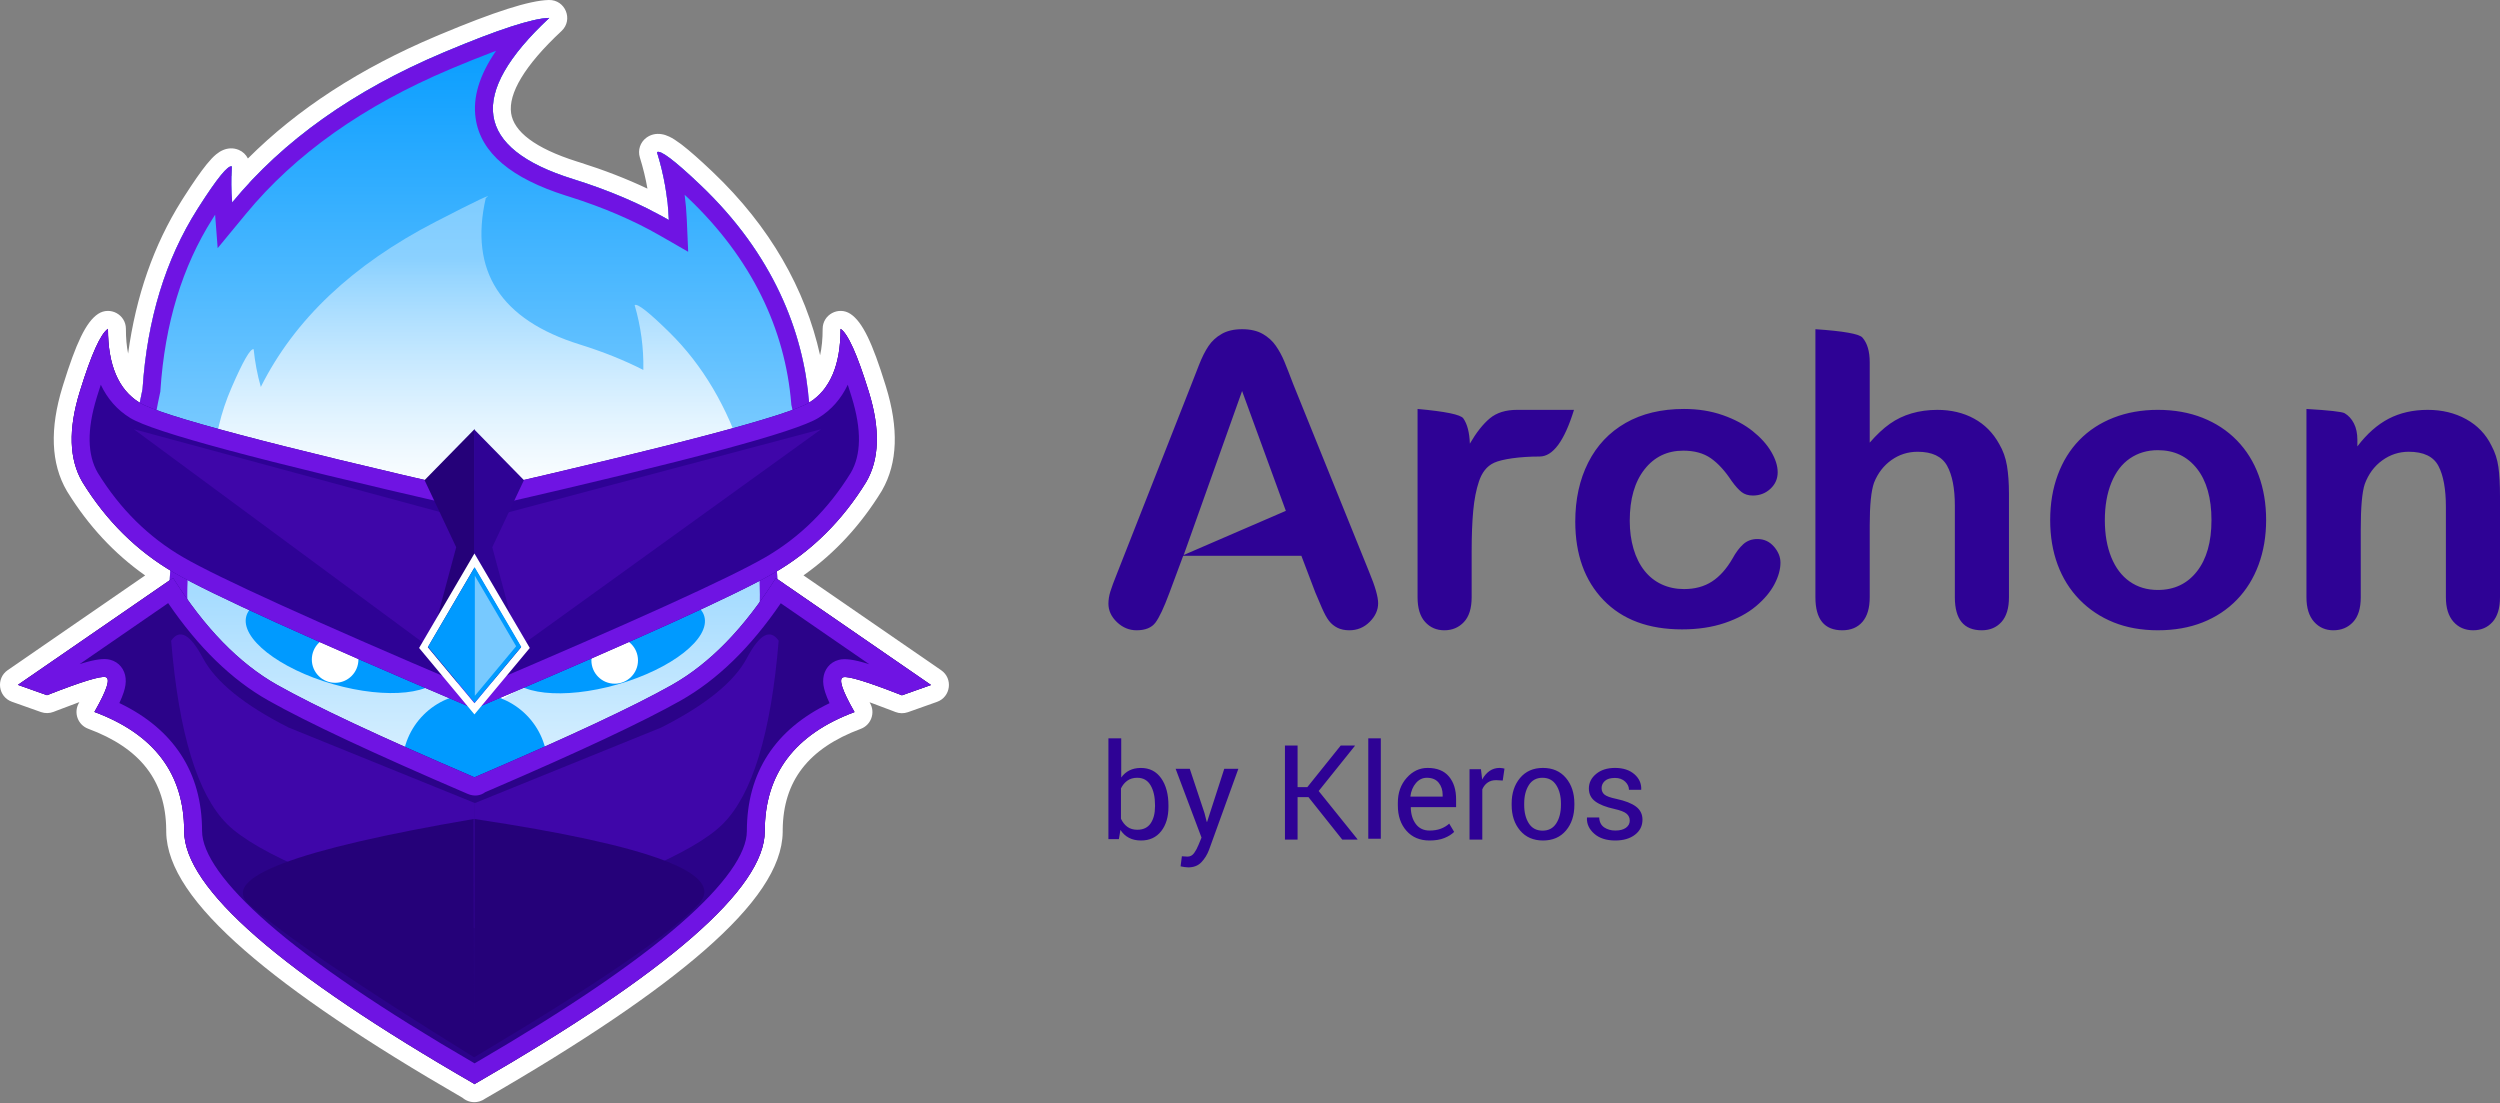 <?xml version="1.0" encoding="UTF-8"?>
<svg width="2790px" height="1231px" viewBox="0 0 2790 1231" version="1.1" xmlns="http://www.w3.org/2000/svg" xmlns:xlink="http://www.w3.org/1999/xlink">
    <rect x="0" y="0" width="2790" height="1231" fill="#808080" stroke="none"/>
    <!-- Generator: Sketch 58 (84663) - https://sketch.com -->
    <title>ARCHON Copy</title>
    <desc>Created with Sketch.</desc>
    <defs>
        <linearGradient x1="50%" y1="0%" x2="50%" y2="100%" id="archonlinearGradient1">
            <stop stop-color="#009AFF" offset="0%"></stop>
            <stop stop-color="#FFFFFF" offset="100%"></stop>
        </linearGradient>
        <linearGradient x1="50%" y1="12.928%" x2="50%" y2="60.31%" id="archonlinearGradient2">
            <stop stop-color="#FFFFFF" stop-opacity="0.367" offset="0%"></stop>
            <stop stop-color="#FFFFFF" offset="100%"></stop>
        </linearGradient>
    </defs>
    <g id="Logos,-Icons,-Illustrations" stroke="none" stroke-width="1" fill="none" fill-rule="evenodd">
        <g id="Archon" transform="translate(-169, -627)">
            <g id="ARCHON-Copy" transform="translate(168, 626)">
                <path d="M1051.347,748.974 C1064.791,758.237 1062.073,778.835 1046.686,784.293 L1014.236,795.804 C1009.693,797.416 1004.721,797.332 1000.235,795.569 L996.962,794.288 C988.351,790.929 980.658,788.033 973.899,785.603 L971.408,784.714 L971.982,785.718 C978.122,796.437 973.174,810.103 961.596,814.406 C902.998,836.186 875.056,872.714 874.503,926.92 L874.486,929.747 C873.895,968.719 844.069,1011.991 786.699,1061.989 C731.933,1109.718 650.654,1164.614 542.685,1226.917 C540.803,1228.31 538.685,1229.374 536.436,1230.05 L535.561,1230.303 C528.908,1232.167 522.015,1230.333 517.106,1226.084 C409.739,1164.068 328.862,1109.404 274.301,1061.854 C216.931,1011.856 187.105,968.583 186.514,929.612 L186.497,926.784 C185.944,872.579 158.002,836.051 99.404,814.271 C87.942,810.011 82.978,796.574 88.837,785.906 L89.018,785.583 L89.592,784.578 L87.101,785.468 C80.342,787.898 72.649,790.794 64.038,794.153 L60.765,795.434 C56.279,797.197 51.307,797.281 46.764,795.669 L14.314,784.158 C-1.073,778.7 -3.791,758.102 9.653,748.839 L162.997,643.188 C128.847,619.162 100.039,588.258 76.656,550.619 L75.887,549.376 L75.659,548.996 C57.643,518.229 56.475,479.144 70.804,432.628 L71.67,429.828 C85.762,384.533 96.831,360.257 110.544,351.271 C123.845,342.556 141.505,352.098 141.505,368 C141.505,378.421 142.336,387.605 143.967,395.63 C152.727,331.319 172.593,274.383 203.627,224.992 L205.119,222.636 L206.74,220.096 C216.73,204.499 224.894,192.756 231.378,184.714 L231.852,184.129 C235.625,179.494 238.979,175.926 242.215,173.261 C244.706,171.209 247.246,169.57 250.168,168.377 C255.454,166.219 261.388,165.759 267.429,168.278 C271.994,170.181 275.57,173.642 277.664,177.877 C332.921,122.638 403.032,77.136 487.833,41.334 L491.571,39.761 C552.195,14.319 591.83,1.475 613.567,0.994 C631.932,0.607 641.074,23.101 627.64,35.628 C586.009,74.445 568.225,105.582 571.401,127.341 C574.363,147.631 597.56,166.269 644.754,181.209 L648.38,182.347 C675.317,190.843 700.376,200.567 723.554,211.529 C721.497,199.862 718.678,188.27 715.097,176.748 C712.577,168.641 715.45,159.826 722.263,154.761 C727.515,150.856 733.384,149.866 739.035,150.682 C742.159,151.132 745.019,152.108 747.933,153.496 C751.717,155.299 755.835,157.95 760.618,161.534 L761.663,162.324 L762.565,163.017 C770.921,169.476 781.722,179.012 795.138,191.733 L796.612,193.133 C860.432,253.887 899.759,323.557 916.225,397.473 C918.115,389.02 919.08,379.227 919.08,368 C919.08,352.098 936.74,342.556 950.041,351.271 C963.755,360.257 974.823,384.533 988.915,429.828 L989.782,432.628 C1003.967,478.679 1002.964,517.447 985.462,548.071 L984.927,548.996 L984.699,549.376 C961.458,587.125 932.804,618.153 898.819,642.318 L897.697,643.112 L1051.347,748.974 Z M916.665,399.475 C920.142,415.498 922.547,431.719 923.897,448.089 L903.965,449.733 L923.431,445.145 L923.554,445.667 L904.081,450.226 L893.552,433.222 C904.558,426.407 912.168,414.984 916.063,398.186 L916.225,397.473 L916.665,399.475 Z M723.554,211.529 C735.328,217.097 746.617,222.985 757.419,229.193 L727.472,247.394 C726.954,235.357 725.649,223.404 723.554,211.529 Z M277.863,178.293 C279.229,181.222 279.894,184.501 279.701,187.878 C278.98,200.502 279.091,212.995 280.032,225.364 L260.09,226.882 L244.665,214.151 C254.458,202.285 264.846,190.809 275.828,179.721 L277.664,177.877 L277.863,178.293 Z M895.974,644.317 C890.217,648.311 884.31,652.111 878.253,655.717 L868.022,638.533 L887.965,637.024 C888.199,640.123 888.394,643.229 888.549,646.34 L868.574,647.334 L879.921,630.865 L897.697,643.112 L895.974,644.317 Z M868.574,647.334 L868.457,645.128 C868.333,642.924 868.188,640.725 868.022,638.533 C908.33,614.534 941.545,581.32 967.668,538.891 C982.337,513.838 983.464,480.795 971.048,439.762 L970.284,437.273 L969.528,434.844 C957.225,395.52 947.075,373.239 939.08,368 C939.08,407.966 927.646,435.229 904.777,449.789 L904.081,450.226 L903.965,449.733 C897.463,370.898 863.782,284.689 782.822,207.619 L780.274,205.202 C753.172,179.586 737.812,168.122 734.195,170.811 C741.932,195.7 746.352,220.941 747.454,246.533 C716.132,228.533 680.394,213.274 640.239,200.754 C530.814,166.639 522.068,106.721 614,21 C595.696,21.396 557.43,33.812 499.202,58.248 L495.612,59.759 C395.754,101.918 317.247,157.625 260.09,226.882 C259.081,213.625 258.962,200.244 259.733,186.738 C255.574,185.004 243.444,199.843 223.344,231.255 L221.456,234.217 C185.675,290.576 165.214,357.6 160.073,435.289 C158.961,440.314 157.911,445.378 156.925,450.483 L156.638,450.309 L155.939,449.872 C132.983,435.333 121.505,408.042 121.505,368 C113.429,373.292 103.156,395.972 90.684,436.041 L89.918,438.516 C77.1,480.126 78.1,513.585 92.918,538.891 C118.712,580.787 151.422,613.698 191.048,637.624 C190.762,641.273 190.534,644.939 190.365,648.62 L21,765.308 L53.45,776.82 L57.931,775.068 C93.16,761.366 113.485,755.223 118.906,756.641 C124.383,758.074 120.617,770.312 107.606,793.355 L106.372,795.524 C173.127,820.336 206.505,864.639 206.505,928.432 C206.505,992.177 314.42,1086.225 530.25,1210.577 L530.25,1211 L530.617,1210.788 L530.75,1210.865 L530.75,1210.712 C746.58,1086.36 854.495,992.312 854.495,928.568 C854.495,864.774 887.873,820.471 954.628,795.659 L953.394,793.49 C940.383,770.447 936.617,758.209 942.094,756.776 C947.515,755.359 967.84,761.501 1003.069,775.203 L1007.55,776.955 L1040,765.444 L868.574,647.334 Z" id="Path" fill="#FFFFFF" fill-rule="nonzero"></path>
                <path d="M614,21 C522.068,106.721 530.814,166.639 640.239,200.754 C680.396,213.274 716.135,228.534 747.457,246.535 C746.352,220.944 741.933,195.702 734.195,170.811 C737.924,168.039 754.133,180.308 782.822,207.619 C863.779,284.686 897.46,370.89 903.964,449.722 C905.766,457.376 907.328,465.181 908.646,473.137 L905.147,475.159 C905.266,486.195 904.872,497.042 904.025,507.653 C900.515,551.584 881.876,564.693 848.108,546.979 C861.621,583.597 869,623.187 869,664.5 C869,852.001 717.001,1004 529.5,1004 C341.999,1004 190,852.001 190,664.5 C190,617.619 199.502,572.957 216.686,532.335 L161.204,532.989 C159.62,513.593 158.812,494.737 158.78,476.422 L153,473.137 C154.975,460.285 157.331,447.676 160.069,435.308 C165.211,357.612 185.672,290.581 221.456,234.217 C242.686,200.777 255.445,184.95 259.733,186.738 C258.962,200.246 259.081,213.629 260.091,226.888 C317.244,157.627 395.752,101.918 495.612,59.759 C555.86,34.324 595.322,21.404 614,21 Z" id="Combined-Shape" fill="url(#archonlinearGradient1)"></path>
                <path d="M614,21 C522.068,106.721 530.814,166.639 640.239,200.754 C680.396,213.274 716.135,228.534 747.457,246.535 C746.352,220.944 741.933,195.702 734.195,170.811 C737.924,168.039 754.133,180.308 782.822,207.619 C863.779,284.686 897.46,370.89 903.964,449.722 C905.766,457.376 907.328,465.181 908.646,473.137 L905.147,475.159 C905.266,486.195 904.872,497.042 904.025,507.653 C900.515,551.584 881.876,564.693 848.108,546.979 C861.621,583.597 869,623.187 869,664.5 C869,852.001 717.001,1004 529.5,1004 C341.999,1004 190,852.001 190,664.5 C190,617.619 199.502,572.957 216.686,532.335 L161.204,532.989 C159.62,513.593 158.812,494.737 158.78,476.422 L153,473.137 C154.975,460.285 157.331,447.676 160.069,435.308 C165.211,357.612 185.672,290.581 221.456,234.217 L223.344,231.255 C243.444,199.843 255.574,185.004 259.733,186.738 C258.962,200.246 259.081,213.629 260.091,226.888 C317.244,157.627 395.752,101.918 495.612,59.759 L499.202,58.248 C557.43,33.812 595.696,21.396 614,21 Z M554.615,57.728 L551.409,58.923 L547.84,60.27 C535.402,64.994 521.479,70.582 506.135,77.029 L503.391,78.185 C406.369,119.145 330.507,172.978 275.517,239.618 L243.917,277.912 L241.08,240.646 L239.724,242.764 L238.34,244.936 C204.429,298.351 184.954,362.148 180.025,436.629 L179.925,438.146 L179.596,439.631 C177.92,447.204 176.391,454.874 175.01,462.642 L178.76,464.773 L178.78,476.387 C178.8,488.269 179.158,500.396 179.853,512.768 L247.014,511.977 L235.106,540.127 C218.61,579.124 210,621.192 210,664.5 C210,840.955 353.045,984 529.5,984 C705.955,984 849,840.955 849,664.5 C849,626.268 842.292,588.987 829.345,553.903 L811.338,505.105 L857.399,529.268 C863.67,532.558 868.72,534.243 872.348,534.562 C874.369,534.74 875.27,534.522 875.908,534.074 C877.057,533.266 878.479,531.273 879.912,527.583 C881.904,522.454 883.354,515.247 884.088,506.061 C884.901,495.888 885.259,485.647 885.149,475.375 L885.022,463.691 L886.398,462.896 C885.799,460.011 885.165,457.147 884.496,454.307 L884.154,452.854 L884.031,451.367 C877.188,368.426 840.082,289.741 769.032,222.105 L767.025,220.2 L765.063,218.348 C766.251,227.413 767.043,236.521 767.439,245.672 L769.007,281.988 L737.492,263.876 C707.975,246.912 674.203,232.422 636.16,220.435 L632.456,219.272 C572.316,200.182 537.517,172.147 531.82,133.118 C528.404,109.712 536.041,84.979 554.066,58.53 L554.615,57.728 Z" id="Combined-Shape" fill="#6F14E3" fill-rule="nonzero"></path>
                <path d="M543.124,222.07 C524.526,303.394 559.516,357.856 648.093,385.456 C673.989,393.525 697.615,403 718.971,413.883 C719.454,389.431 716.219,365.304 709.262,341.504 C712.319,339.315 725.272,349.468 748.12,371.963 C785.207,408.476 812.885,455.37 831.153,512.644 C848.227,540.187 859.63,571.246 865.365,605.82 L561.887,780.931 L348.14,659.486 C346.444,660.951 344.662,662.386 342.796,663.791 L272,638.596 C266.134,628.281 261.066,617.947 256.798,607.591 L253.682,605.82 C253.682,603.793 253.695,601.773 253.72,599.759 C233.262,544.901 235.174,489.467 259.461,433.461 C272.212,404.058 280.415,389.799 284.072,390.684 C285.519,405.109 288.188,419.161 292.079,432.842 C329.597,357.666 394.624,296.213 487.157,248.482 C533.891,224.374 552.546,215.571 543.124,222.07 Z" id="Combined-Shape" fill="url(#archonlinearGradient2)"></path>
                <circle id="Oval" fill="#009AFF" cx="531" cy="856" r="81"></circle>
                <g id="MASK-TOP" transform="translate(81, 368)">
                    <ellipse id="Oval" fill="#009AFF" transform="translate(304.523, 351.824) rotate(16) translate(-304.523, -351.824) " cx="304.523" cy="351.824" rx="114" ry="46.5"></ellipse>
                    <ellipse id="Oval" fill="#009AFF" transform="translate(596.401, 352.121) scale(-1, 1) rotate(16) translate(-596.401, -352.121) " cx="596.401" cy="352.121" rx="114" ry="46.5"></ellipse>
                    <circle id="Oval" fill="#FFFFFF" cx="294" cy="369" r="26"></circle>
                    <circle id="Oval" fill="#FFFFFF" cx="606" cy="370" r="26"></circle>
                    <path d="M858.08,5.68434189e-14 C866.321,5.4 876.85,28.905 889.668,70.516 C902.486,112.126 901.486,145.585 886.668,170.891 C859.892,214.381 825.664,248.19 783.984,272.316 C742.305,296.442 630.643,347.082 449,424.234 L449.585,423.985 L449.586,424.234 L449.293,424.11 L449,424.234 L449,423.985 L444.157,421.928 C265.716,346.071 155.864,296.201 114.601,272.316 C72.921,248.19 38.694,214.381 11.918,170.891 C-2.9,145.585 -3.9,112.126 8.918,70.516 C21.735,28.905 32.265,5.4 40.505,2.84217094e-14 C40.505,40.447 52.216,67.883 75.638,82.309 C99.05,96.728 223.601,129.77 449.291,181.435 C674.984,129.77 799.536,96.728 822.947,82.309 C846.369,67.883 858.08,40.447 858.08,5.68434189e-14 Z" id="Combined-Shape" fill="#2E0295"></path>
                    <path d="M858.08,2.84217094e-14 C866.239,5.346 876.64,28.437 889.284,69.273 L889.668,70.516 C902.486,112.126 901.486,145.585 886.668,170.891 C859.892,214.381 825.664,248.19 783.984,272.316 C743.555,295.718 637.28,344.067 465.159,417.362 L449.585,423.985 L449.586,424.234 L449.293,424.11 L449,424.234 L449,423.985 L444.157,421.928 C265.716,346.071 155.864,296.201 114.601,272.316 C72.921,248.19 38.694,214.381 11.918,170.891 C-2.9,145.585 -3.9,112.126 8.918,70.516 L9.684,68.041 C22.156,27.972 32.429,5.292 40.505,2.84217094e-14 C40.505,40.447 52.216,67.883 75.638,82.309 C99.05,96.728 223.601,129.77 449.291,181.435 L462.711,178.357 C679.926,128.456 800.004,96.44 822.947,82.309 C846.369,67.883 858.08,40.447 858.08,2.84217094e-14 Z M866.088,62.368 C858.701,78.034 847.857,90.456 833.436,99.338 C807.616,115.24 688.758,146.953 467.433,197.794 L453.754,200.931 C450.817,201.603 447.766,201.603 444.828,200.931 L431.15,197.794 C209.825,146.952 90.969,115.24 65.15,99.338 C50.729,90.456 39.885,78.034 32.497,62.368 L31.622,65.042 C30.743,67.75 29.849,70.557 28.943,73.464 L28.031,76.403 C16.759,112.998 17.552,140.771 29.071,160.604 C54.118,201.22 85.916,232.602 124.621,255.007 C163.875,277.729 268.993,325.573 438.815,397.919 L449.293,402.379 L454.552,400.141 C627.443,326.55 734.306,277.963 773.965,255.007 C812.67,232.602 844.467,201.22 869.514,160.604 C881.034,140.771 881.827,112.998 870.554,76.403 C869.333,72.44 868.136,68.652 866.963,65.042 L866.088,62.368 Z" id="Combined-Shape" fill="#6F14E3" fill-rule="nonzero"></path>
                    <polygon id="Path-3" fill="#3F06A9" points="449.5 214.825 69.328 112.004 398.785 355.168 499.203 355.168 836.398 112.004"></polygon>
                    <polygon id="Path-4" fill="#250179" points="399.602 353.602 429.121 243.723 393.797 168.844 449.5 112 449.5 353.602"></polygon>
                    <polygon id="Path-4" fill="#2F0395" transform="translate(476.852, 232.801) scale(-1, 1) translate(-476.852, -232.801) " points="454.805 353.602 484.324 243.723 449 168.844 504.703 112 504.703 353.602"></polygon>
                    <g id="CRYSTAL" transform="translate(359, 250)">
                        <path d="M145.221,57.871 L153.973,153.973 L57.871,145.221 L26.973,26.973 L145.221,57.871 Z M38.161,38.161 L64.188,137.767 L145.139,145.139 L137.767,64.188 L38.161,38.161 Z" id="Rectangle" fill="#FFFFFF" fill-rule="nonzero" transform="translate(90.473, 90.473) rotate(-315) translate(-90.473, -90.473) "></path>
                        <polygon id="Rectangle" fill="#009AFF" transform="translate(90.682, 91.682) rotate(-315) translate(-90.682, -91.682) " points="37.167 38.167 136.821 64.206 144.197 145.197 63.206 137.821"></polygon>
                        <polygon id="Rectangle" fill="#77C9FF" transform="translate(90.916, 92.549) rotate(-315) translate(-90.916, -92.549) " points="43.535 45.168 131.766 68.223 138.296 139.929"></polygon>
                    </g>
                </g>
                <g id="MASK-DOWN" transform="translate(21, 646)">
                    <path d="M173.167,5.68434189e-14 C208.149,55.623 246.846,95.393 289.255,119.308 C331.665,143.224 405.163,177.645 509.75,222.57 L509.5,222.462 L512.378,221.228 C615.304,177.049 687.759,143.12 729.745,119.444 C772.154,95.528 810.851,55.758 845.833,0.135 L1019,119.444 L986.55,130.955 C948.56,116.026 926.741,109.3 921.094,110.776 C915.447,112.253 919.625,125.214 933.628,149.659 C866.873,174.471 833.495,218.774 833.495,282.568 C833.495,346.311 725.581,440.359 509.753,564.71 L509.75,564.865 C509.705,564.839 509.66,564.813 509.615,564.787 L509.25,565 L509.25,565 L509.247,564.575 C293.419,440.224 185.505,346.176 185.505,282.432 C185.505,218.639 152.127,174.336 85.372,149.524 C99.375,125.079 103.553,112.118 97.906,110.641 C92.259,109.164 70.44,115.891 32.45,130.82 L32.45,130.82 L-5.68434189e-14,119.308 Z" id="Combined-Shape" fill="#2B0389"></path>
                    <path d="M-5.68434189e-14,119.308 L173.167,5.68434189e-14 C208.149,55.623 246.846,95.393 289.255,119.308 C331.241,142.985 403.696,176.958 506.622,221.226 L509.5,222.462 L512.378,221.228 C615.304,177.049 687.759,143.12 729.745,119.444 C772.154,95.528 810.851,55.758 845.833,0.135 L1019,119.444 L986.55,130.955 L982.069,129.203 C946.84,115.501 926.515,109.359 921.094,110.776 C915.447,112.253 919.625,125.214 933.628,149.659 C866.873,174.471 833.495,218.774 833.495,282.568 C833.495,346.311 725.581,440.359 509.753,564.71 L509.75,564.865 L509.615,564.787 L509.25,565 L509.247,564.575 C293.419,440.224 185.505,346.176 185.505,282.432 C185.505,218.639 152.127,174.336 85.372,149.524 L86.606,147.355 C99.617,124.312 103.383,112.074 97.906,110.641 C92.372,109.194 71.306,115.625 34.71,129.934 L32.45,130.82 L-5.68434189e-14,119.308 L173.167,5.68434189e-14 L-5.68434189e-14,119.308 Z M70.171,95.766 L71.555,95.34 C86.617,90.76 96.162,89.513 102.966,91.292 C113.093,93.94 119.22,102.289 120.196,111.877 C120.714,116.966 119.861,121.966 118.043,127.605 C116.903,131.143 115.293,135.127 113.204,139.604 C173.915,168.728 205.505,217.076 205.505,282.432 C205.505,306.899 229.616,342.154 279.581,385.698 C330.804,430.34 407.537,482.409 509.616,541.684 L512.668,539.91 C613.11,481.426 688.747,429.995 739.419,385.833 C789.384,342.289 813.495,307.034 813.495,282.568 C813.495,217.211 845.085,168.863 905.796,139.739 C903.707,135.262 902.097,131.278 900.957,127.74 C899.139,122.102 898.286,117.101 898.804,112.012 C899.78,102.424 905.907,94.076 916.034,91.427 C923.044,89.594 932.964,90.973 948.829,95.901 L950.204,96.332 L851.34,28.217 C817.658,77.517 780.45,113.81 739.569,136.865 C697.811,160.413 627.262,193.543 527.588,236.459 L521.449,239.099 C516.444,242.881 509.582,244.265 501.856,240.947 C396.653,195.757 322.628,161.089 279.431,136.729 C238.55,113.675 201.342,77.382 167.66,28.081 L68.796,96.197 L70.171,95.766 Z" id="Combined-Shape" fill="#6F14E3" fill-rule="nonzero"></path>
                    <path d="M171,70.01 C179.566,173.538 200.389,241.76 233.466,274.674 C266.544,307.588 358.722,346.364 510,391 L510,251.212 L302.037,166.907 C252.405,141.771 220.533,115.906 206.423,89.311 C192.312,62.716 180.504,56.283 171,70.01 Z" id="Path-5" fill="#3F06A9"></path>
                    <path d="M849,70.01 C840.434,173.538 819.611,241.76 786.534,274.674 C753.456,307.588 661.278,346.364 510,391 L510,251.212 L717.963,166.907 C767.595,141.771 799.467,115.906 813.577,89.311 C827.688,62.716 839.496,56.283 849,70.01 Z" id="Path-5" fill="#3F06A9"></path>
                    <path d="M509.5,269 C707.919,298.771 791.252,330.484 759.5,364.14 C727.758,397.784 644.299,454.713 509.124,534.926 L509.125,534.975 C509.112,534.967 509.098,534.958 509.085,534.95 L509,535 L509,535 L509,534.898 C377.515,453.44 293.795,396.521 257.84,364.14 C225.296,334.83 308.89,303.117 508.624,269 L508.624,269 L509.062,502.005 L509.5,269 Z" id="Combined-Shape" fill="#250179"></path>
                </g>
                <path d="M1468.84,662.062 L1453.348,621.281 L1321.439,621.281 L1305.946,662.949 C1299.897,679.202 1294.733,690.173 1290.454,695.862 C1286.175,701.55 1279.166,704.395 1269.428,704.395 C1261.165,704.395 1253.862,701.366 1247.517,695.307 C1241.172,689.249 1238,682.379 1238,674.695 C1238,670.263 1238.738,665.682 1240.213,660.954 C1241.689,656.226 1244.123,649.651 1247.517,641.228 L1330.513,430.231 C1332.874,424.173 1335.714,416.896 1339.034,408.4 C1342.354,399.904 1345.895,392.848 1349.658,387.234 C1353.42,381.619 1358.363,377.075 1364.486,373.603 C1370.61,370.131 1378.172,368.395 1387.172,368.395 C1396.32,368.395 1403.956,370.131 1410.079,373.603 C1416.202,377.075 1421.145,381.545 1424.908,387.012 C1428.67,392.479 1431.843,398.352 1434.425,404.632 C1437.007,410.912 1440.29,419.297 1444.274,429.788 L1529.04,639.455 C1535.68,655.413 1539,667.012 1539,674.252 C1539,681.788 1535.865,688.695 1529.594,694.975 C1523.323,701.255 1515.761,704.395 1506.908,704.395 C1501.744,704.395 1497.317,703.471 1493.629,701.624 C1489.94,699.777 1486.841,697.265 1484.333,694.088 C1481.825,690.912 1479.132,686.036 1476.255,679.46 C1473.378,672.885 1470.906,667.086 1468.84,662.062 Z M1322,620.395 L1436,571.108 L1387.174,437.395 L1322,620.395 Z M1643.358,617.078 L1643.358,667.606 C1643.358,679.869 1640.484,689.066 1634.736,695.198 C1628.987,701.329 1621.691,704.395 1612.848,704.395 C1604.151,704.395 1597.003,701.292 1591.402,695.087 C1585.8,688.881 1583,679.721 1583,667.606 L1583,499.179 C1583,481.056 1583,467.128 1583,457.395 C1614.1,460.184 1631.125,463.696 1634.073,467.932 C1638.494,474.285 1640.926,483.666 1641.369,496.077 C1648.591,483.666 1655.998,474.285 1663.589,467.932 C1671.179,461.579 1681.313,458.402 1693.989,458.402 C1706.665,458.402 1763.468,458.402 1757.572,458.402 C1746.884,493.122 1734.09,510.482 1719.191,510.482 C1696.841,510.482 1677.332,513.405 1668.553,517.374 C1659.774,521.342 1654.634,529.023 1651.539,538.183 C1648.444,547.344 1646.306,558.24 1645.127,570.872 C1643.948,583.504 1643.358,598.906 1643.358,617.078 Z M1988,628.93 C1988,636.465 1985.744,644.517 1981.232,653.086 C1976.72,661.656 1969.841,669.819 1960.595,677.576 C1951.35,685.332 1939.7,691.575 1925.646,696.303 C1911.593,701.031 1895.764,703.395 1878.16,703.395 C1840.733,703.395 1811.516,692.498 1790.51,670.705 C1769.503,648.912 1759,619.696 1759,583.054 C1759,558.232 1763.808,536.292 1773.423,517.232 C1783.039,498.173 1796.945,483.435 1815.14,473.019 C1833.336,462.603 1855.082,457.395 1880.379,457.395 C1896.06,457.395 1910.446,459.685 1923.538,464.265 C1936.63,468.845 1947.725,474.755 1956.823,481.995 C1965.921,489.234 1972.874,496.954 1977.682,505.154 C1982.49,513.354 1984.893,521 1984.893,528.092 C1984.893,535.332 1982.194,541.463 1976.794,546.486 C1971.395,551.51 1964.849,554.022 1957.156,554.022 C1952.126,554.022 1947.947,552.729 1944.619,550.143 C1941.29,547.558 1937.555,543.384 1933.413,537.622 C1926.016,526.393 1918.287,517.971 1910.224,512.357 C1902.162,506.742 1891.918,503.935 1879.491,503.935 C1861.591,503.935 1847.168,510.916 1836.221,524.878 C1825.274,538.841 1819.8,557.937 1819.8,582.168 C1819.8,593.544 1821.206,603.997 1824.016,613.527 C1826.827,623.057 1830.895,631.183 1836.221,637.905 C1841.547,644.628 1847.982,649.725 1855.526,653.197 C1863.071,656.669 1871.355,658.405 1880.379,658.405 C1892.509,658.405 1902.902,655.598 1911.556,649.984 C1920.21,644.369 1927.865,635.8 1934.522,624.276 C1938.221,617.479 1942.215,612.16 1946.505,608.319 C1950.795,604.477 1956.046,602.557 1962.26,602.557 C1969.656,602.557 1975.796,605.364 1980.677,610.978 C1985.559,616.593 1988,622.576 1988,628.93 Z M2087.604,405.232 L2087.604,494.981 C2095.3,486.117 2102.811,479.099 2110.137,473.929 C2117.463,468.758 2125.565,464.88 2134.445,462.295 C2143.325,459.709 2152.87,458.417 2163.082,458.417 C2178.474,458.417 2192.126,461.667 2204.04,468.167 C2215.954,474.667 2225.314,484.122 2232.122,496.532 C2236.414,503.771 2239.3,511.859 2240.78,520.797 C2242.26,529.735 2243,540.04 2243,551.711 L2243,667.609 C2243,679.723 2240.225,688.882 2234.675,695.087 C2229.125,701.292 2221.763,704.395 2212.587,704.395 C2192.607,704.395 2182.618,692.133 2182.618,667.609 L2182.618,565.45 C2182.618,546.097 2179.732,531.213 2173.96,520.797 C2168.188,510.382 2157.236,505.175 2141.105,505.175 C2130.301,505.175 2120.57,508.24 2111.913,514.371 C2103.255,520.502 2096.78,528.886 2092.488,539.523 C2089.232,548.535 2087.604,564.564 2087.604,587.61 L2087.604,667.609 C2087.604,679.575 2084.903,688.698 2079.502,694.976 C2074.1,701.255 2066.589,704.395 2056.969,704.395 C2036.99,704.395 2027,692.133 2027,667.609 L2027,405.232 C2027,397.057 2027,384.778 2027,368.395 C2058.4,370.497 2075.9,373.617 2079.502,377.754 C2084.903,383.958 2087.604,393.118 2087.604,405.232 Z M2530,581.395 C2530,599.42 2527.192,616.041 2521.575,631.259 C2515.958,646.477 2507.829,659.553 2497.187,670.486 C2486.545,681.42 2473.833,689.804 2459.052,695.64 C2444.272,701.477 2427.643,704.395 2409.167,704.395 C2390.839,704.395 2374.359,701.44 2359.726,695.53 C2345.093,689.62 2332.418,681.161 2321.702,670.154 C2310.986,659.147 2302.857,646.145 2297.314,631.149 C2291.771,616.152 2289,599.568 2289,581.395 C2289,563.074 2291.808,546.305 2297.425,531.086 C2303.042,515.868 2311.097,502.867 2321.592,492.081 C2332.086,481.295 2344.797,472.985 2359.726,467.149 C2374.654,461.313 2391.135,458.395 2409.167,458.395 C2427.496,458.395 2444.124,461.349 2459.052,467.259 C2473.981,473.169 2486.766,481.591 2497.408,492.524 C2508.051,503.458 2516.143,516.459 2521.686,531.53 C2527.229,546.6 2530,563.221 2530,581.395 Z M2469,581.505 C2469,556.87 2463.591,537.692 2452.773,523.973 C2441.954,510.254 2427.42,503.395 2409.169,503.395 C2397.394,503.395 2387.017,506.455 2378.039,512.578 C2369.061,518.7 2362.143,527.735 2357.286,539.684 C2352.429,551.633 2350,565.573 2350,581.505 C2350,597.29 2352.392,611.082 2357.175,622.884 C2361.959,634.685 2368.803,643.721 2377.708,649.99 C2386.613,656.26 2397.1,659.395 2409.169,659.395 C2427.42,659.395 2441.954,652.498 2452.773,638.705 C2463.591,624.912 2469,605.846 2469,581.505 Z M2631.83,491.866 L2631.83,499.179 C2642.486,485.144 2654.141,474.839 2666.794,468.264 C2679.448,461.689 2693.989,458.402 2710.416,458.402 C2726.4,458.402 2740.681,461.874 2753.261,468.818 C2765.841,475.762 2775.238,485.587 2781.454,498.293 C2785.45,505.68 2788.04,513.658 2789.224,522.227 C2790.408,530.796 2791,541.729 2791,555.026 L2791,667.606 C2791,679.721 2788.225,688.881 2782.675,695.087 C2777.125,701.292 2769.911,704.395 2761.031,704.395 C2752.003,704.395 2744.677,701.218 2739.053,694.865 C2733.43,688.512 2730.618,679.426 2730.618,667.606 L2730.618,566.772 C2730.618,546.826 2727.843,531.572 2722.293,521.008 C2716.743,510.445 2705.68,505.163 2689.105,505.163 C2678.301,505.163 2668.459,508.376 2659.58,514.803 C2650.7,521.23 2644.188,530.058 2640.044,541.286 C2637.084,550.298 2635.604,567.141 2635.604,591.814 L2635.604,667.606 C2635.604,679.869 2632.755,689.066 2627.058,695.198 C2621.36,701.329 2613.997,704.395 2604.969,704.395 C2596.237,704.395 2589.06,701.218 2583.436,694.865 C2577.812,688.512 2575,679.426 2575,667.606 L2575,492.752 C2575,485.07 2575,473.284 2575,457.395 C2600.554,458.903 2614.762,460.495 2617.623,462.17 C2621.915,464.681 2625.356,468.449 2627.946,473.472 C2630.535,478.495 2631.83,484.627 2631.83,491.866 Z" id="Archon" fill="#2E0295"></path>
                <path d="M1305,901.433 C1305,912.681 1302.281,921.755 1296.843,928.653 C1291.404,935.551 1283.924,939 1274.4,939 C1269.228,939 1264.732,938.003 1260.913,936.008 C1257.094,934.013 1253.928,931.068 1251.415,927.175 L1249.674,937.486 L1238,937.486 L1238,825 L1252.285,825 L1252.285,868.696 C1254.75,865.235 1257.808,862.591 1261.457,860.765 C1265.107,858.938 1269.373,858.025 1274.255,858.025 C1283.924,858.025 1291.465,861.87 1296.879,869.562 C1302.293,877.253 1305,887.372 1305,899.918 L1305,901.433 Z M1290,899.408 C1290,890.452 1288.363,883.145 1285.089,877.487 C1281.814,871.829 1276.831,869 1270.14,869 C1265.79,869 1262.121,870.071 1259.134,872.214 C1256.147,874.357 1253.769,877.234 1252,880.846 L1252,914.721 C1253.816,918.573 1256.194,921.583 1259.134,923.75 C1262.074,925.917 1265.79,927 1270.283,927 C1276.927,927 1281.874,924.616 1285.125,919.849 C1288.375,915.082 1290,908.774 1290,900.925 L1290,899.408 Z M1345.197,908.315 L1347.713,918.164 L1348.144,918.164 L1367.261,859 L1383,859 L1350.3,949.375 C1348.335,954.638 1345.521,959.224 1341.855,963.134 C1338.19,967.045 1333.243,969 1327.014,969 C1325.864,969 1324.403,968.867 1322.63,968.602 C1320.858,968.336 1319.492,968.083 1318.534,967.841 L1319.971,956.617 C1319.684,956.569 1320.534,956.617 1322.523,956.762 C1324.511,956.907 1325.769,956.979 1326.296,956.979 C1329.314,956.979 1331.782,955.627 1333.698,952.924 C1335.615,950.22 1337.22,947.227 1338.513,943.944 L1341.891,935.761 L1313,859 L1328.811,859 L1345.197,908.315 Z M1461.261,890.62 L1449.096,890.62 L1449.096,938 L1435,938 L1435,833 L1449.096,833 L1449.096,879.442 L1459.973,879.442 L1497.253,833 L1512.852,833 L1513.066,833.361 L1472.638,883.769 L1516,937.639 L1515.785,938 L1498.97,938 L1461.261,890.62 Z M1542,937 L1528,937 L1528,825 L1542,825 L1542,937 Z M1596.37,939 C1585.56,939 1576.963,935.382 1570.578,928.145 C1564.193,920.908 1561,911.519 1561,899.979 L1561,896.805 C1561,885.697 1564.288,876.453 1570.865,869.072 C1577.441,861.691 1585.225,858 1594.217,858 C1604.692,858 1612.608,861.174 1617.965,867.521 C1623.322,873.868 1626,882.331 1626,892.91 L1626,901.782 L1575.636,901.782 L1575.421,902.142 C1575.564,909.644 1577.453,915.811 1581.088,920.643 C1584.723,925.476 1589.817,927.892 1596.37,927.892 C1601.153,927.892 1605.35,927.207 1608.961,925.837 C1612.572,924.466 1615.693,922.579 1618.323,920.175 L1623.848,929.407 C1621.074,932.148 1617.415,934.432 1612.871,936.259 C1608.327,938.086 1602.827,939 1596.37,939 Z M1593.323,869 C1588.581,869 1584.533,870.961 1581.18,874.884 C1577.826,878.807 1575.766,883.728 1575,889.648 L1575.144,890 L1611,890 L1611,888.168 C1611,882.718 1609.515,878.161 1606.545,874.497 C1603.575,870.832 1599.168,869 1593.323,869 Z M1678.046,872.083 L1670.738,871.648 C1666.976,871.648 1663.804,872.543 1661.224,874.334 C1658.643,876.125 1656.653,878.641 1655.254,881.884 L1655.254,938 L1641,938 L1641,859.452 L1653.735,859.452 L1655.109,870.922 C1657.328,866.857 1660.066,863.687 1663.322,861.412 C1666.578,859.137 1670.328,858 1674.573,858 C1675.635,858 1676.647,858.085 1677.612,858.254 C1678.577,858.423 1679.373,858.605 1680,858.799 L1678.046,872.083 Z M1688,897.743 C1688,886.202 1691.13,876.693 1697.391,869.216 C1703.652,861.739 1712.152,858 1722.892,858 C1733.728,858 1742.288,861.727 1748.573,869.18 C1754.858,876.633 1758,886.154 1758,897.743 L1758,899.329 C1758,910.966 1754.87,920.487 1748.609,927.892 C1742.348,935.297 1733.824,939 1723.036,939 C1712.248,939 1703.712,935.285 1697.427,927.856 C1691.142,920.427 1688,910.918 1688,899.329 L1688,897.743 Z M1702,899.297 C1702,907.609 1703.723,914.47 1707.17,919.882 C1710.616,925.294 1715.738,928 1722.536,928 C1729.238,928 1734.325,925.294 1737.795,919.882 C1741.265,914.47 1743,907.609 1743,899.297 L1743,897.703 C1743,889.488 1741.253,882.651 1737.759,877.19 C1734.265,871.73 1729.143,869 1722.393,869 C1715.69,869 1710.616,871.73 1707.17,877.19 C1703.723,882.651 1702,889.488 1702,897.703 L1702,899.297 Z M1819.802,916.785 C1819.802,913.659 1818.613,911.086 1816.235,909.067 C1813.857,907.047 1809.352,905.292 1802.722,903.801 C1793.257,901.734 1786.134,898.933 1781.354,895.398 C1776.573,891.864 1774.183,887.044 1774.183,880.937 C1774.183,874.589 1776.873,869.18 1782.255,864.708 C1787.636,860.236 1794.65,858 1803.299,858 C1812.379,858 1819.598,860.332 1824.955,864.996 C1830.312,869.661 1832.871,875.335 1832.631,882.019 L1832.487,882.451 L1818.938,882.451 C1818.938,879.037 1817.508,875.972 1814.649,873.255 C1811.791,870.538 1808.007,869.18 1803.299,869.18 C1798.254,869.18 1794.506,870.286 1792.056,872.498 C1789.606,874.71 1788.38,877.378 1788.38,880.504 C1788.38,883.581 1789.461,886.01 1791.623,887.789 C1793.786,889.568 1798.182,891.155 1804.812,892.549 C1814.662,894.665 1821.988,897.538 1826.793,901.169 C1831.598,904.799 1834,909.668 1834,915.775 C1834,922.699 1831.201,928.301 1825.604,932.581 C1820.007,936.86 1812.692,939 1803.659,939 C1793.713,939 1785.882,936.476 1780.165,931.427 C1774.447,926.378 1771.732,920.487 1772.021,913.755 L1772.165,913.322 L1785.714,913.322 C1785.954,918.371 1787.828,922.062 1791.335,924.394 C1794.843,926.726 1798.95,927.892 1803.659,927.892 C1808.704,927.892 1812.656,926.87 1815.514,924.827 C1818.373,922.783 1819.802,920.102 1819.802,916.785 Z" id="byKleros" fill="#2E0295" fill-rule="nonzero"></path>
            </g>
        </g>
    </g>
</svg>
